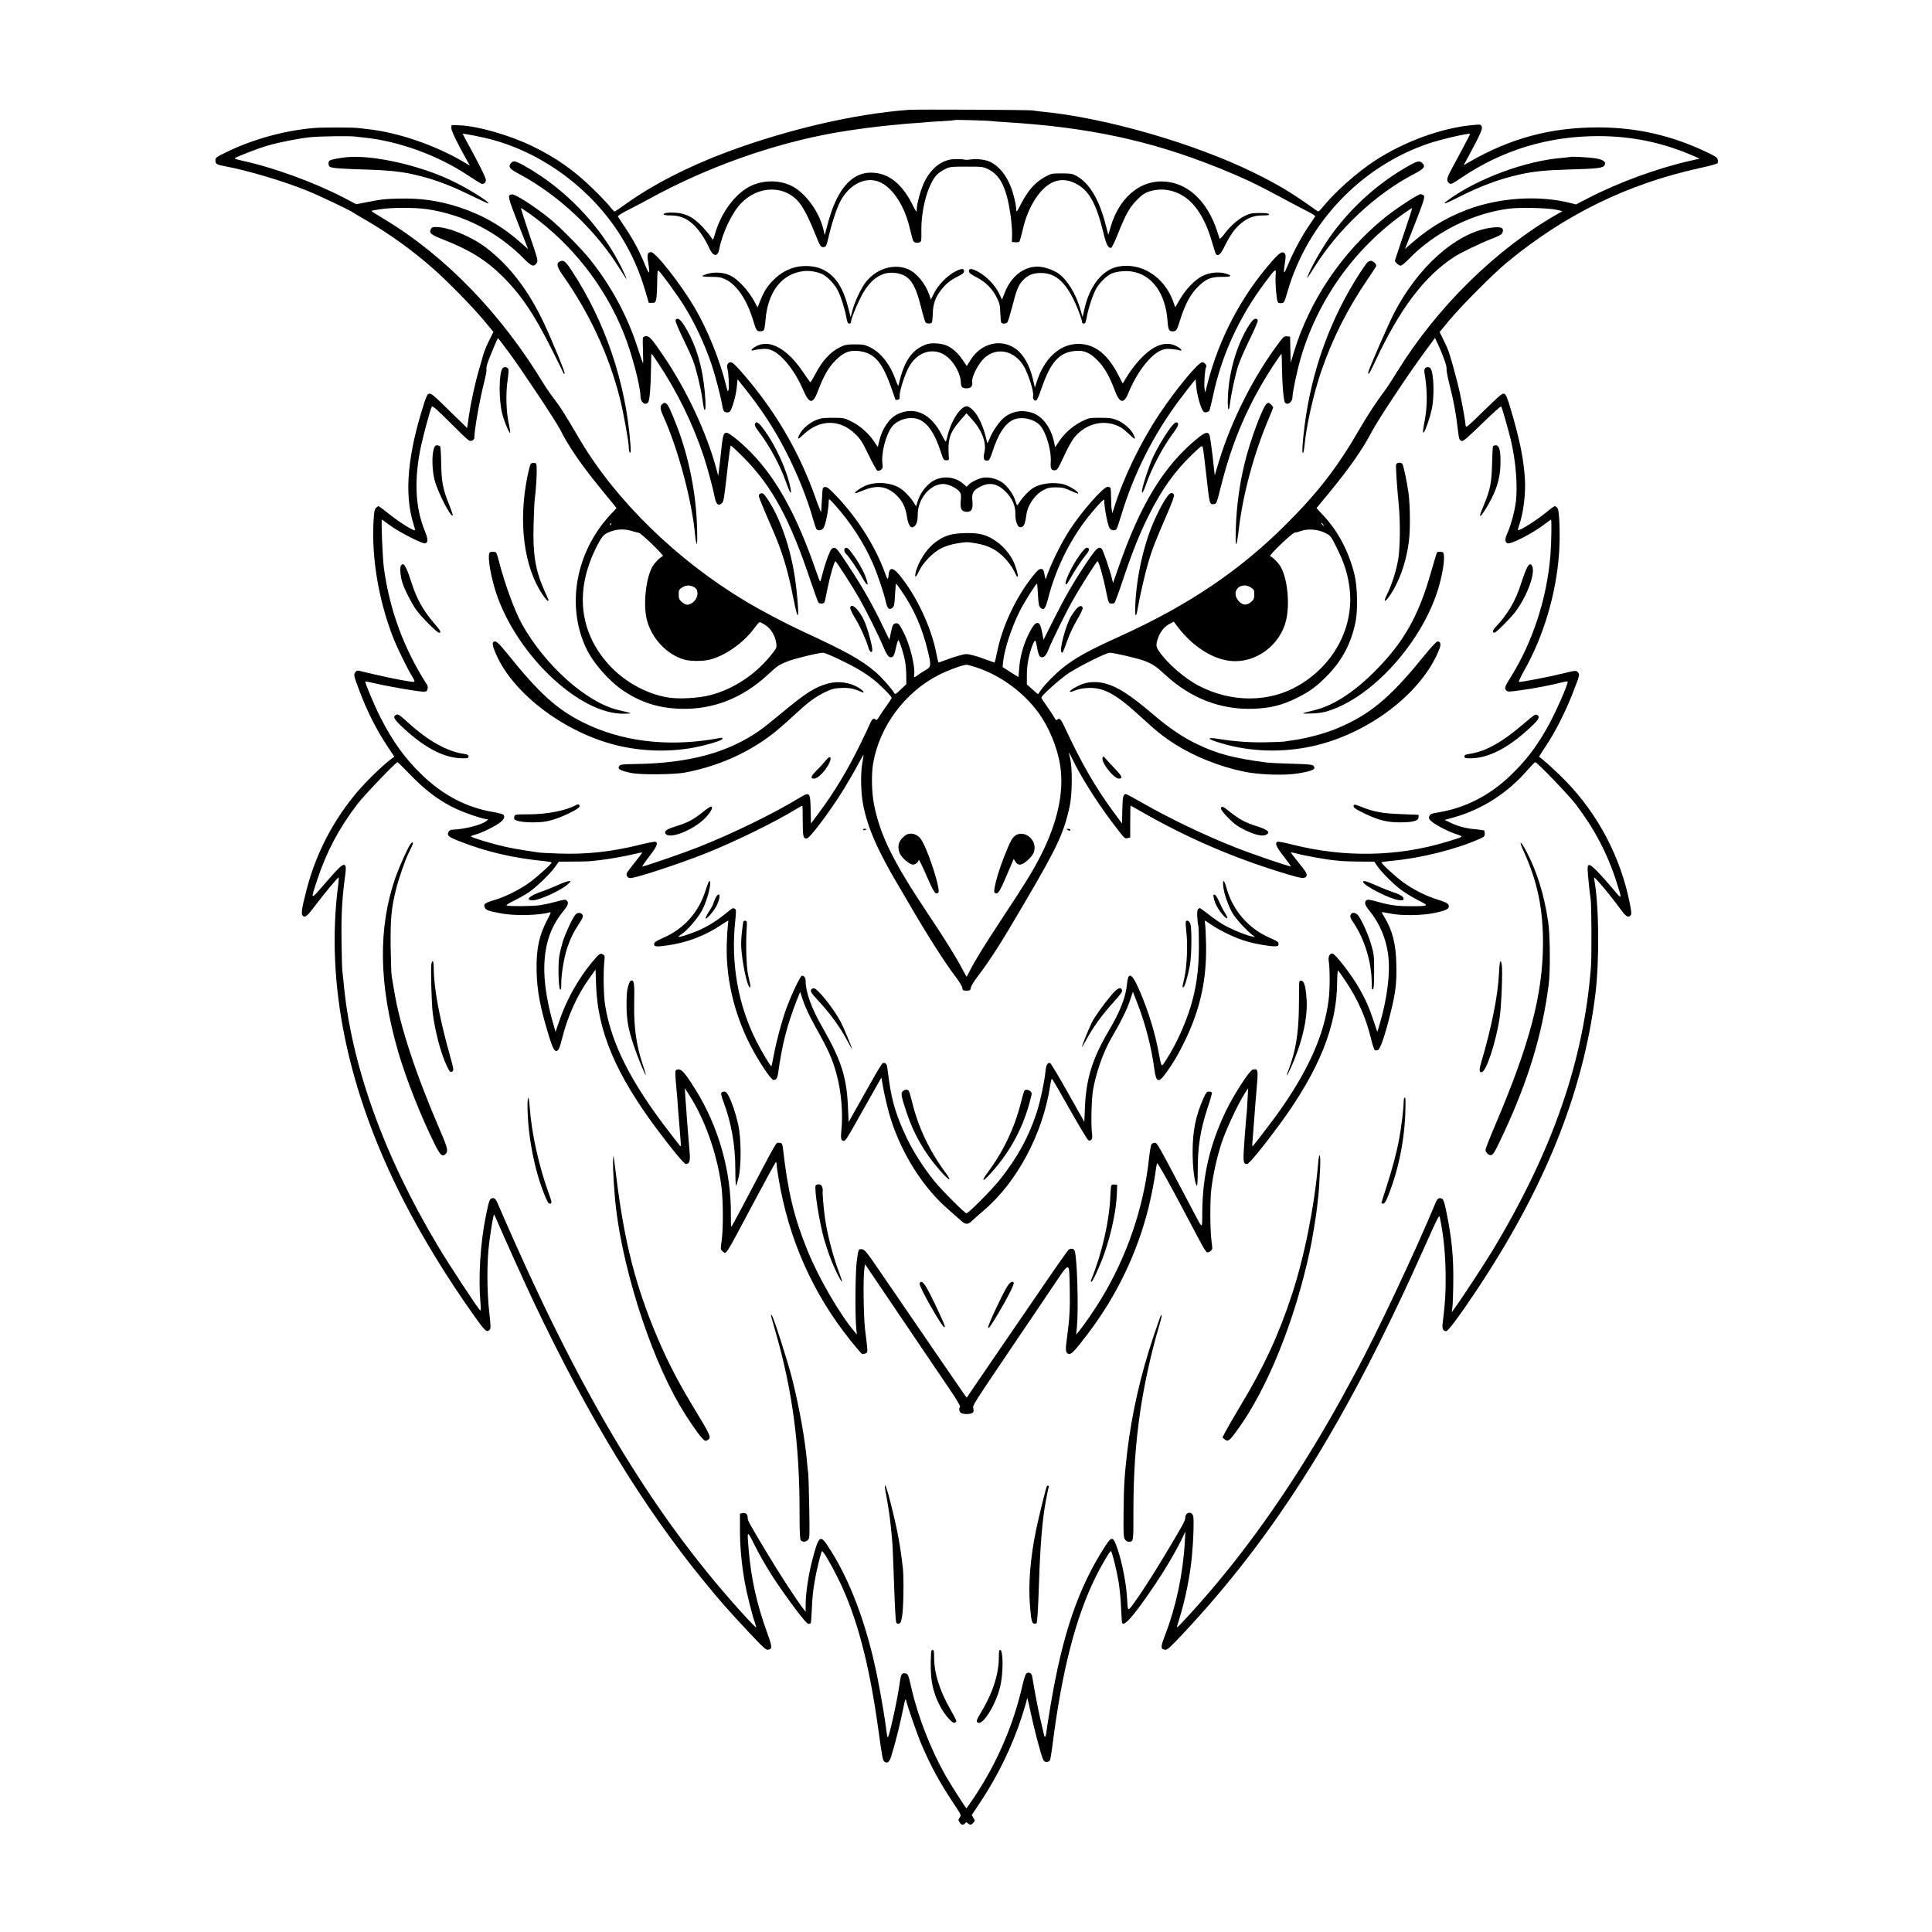<?xml version="1.0" standalone="no"?>
<!DOCTYPE svg PUBLIC "-//W3C//DTD SVG 20010904//EN"
 "http://www.w3.org/TR/2001/REC-SVG-20010904/DTD/svg10.dtd">
<svg version="1.0" xmlns="http://www.w3.org/2000/svg"
 width="2000pt" height="2000pt" viewBox="0 0 2000 2000"
 preserveAspectRatio="xMidYMid meet">

<g transform="translate(0,2000) scale(0.1,-0.1)"
fill="#000000" stroke="none">
<path d="M9410 18863 c-564 -42 -1246 -200 -1880 -435 -402 -149 -783 -345
-1058 -544 -57 -41 -106 -74 -110 -74 -4 0 -27 24 -50 54 -24 30 -100 110
-170 178 -197 193 -384 325 -629 444 -237 115 -571 211 -760 217 l-78 2 -3
-28 c-3 -25 57 -151 161 -336 l31 -55 -55 32 c-299 178 -688 312 -1009 346
-30 4 -73 9 -95 11 -61 7 -371 7 -455 0 -303 -26 -624 -114 -898 -246 -114
-55 -122 -61 -122 -88 0 -38 12 -46 90 -60 242 -45 599 -151 855 -253 130 -53
451 -205 480 -228 6 -4 66 -41 135 -80 245 -143 475 -308 692 -499 155 -136
404 -391 530 -541 l96 -116 -44 -88 c-24 -48 -51 -113 -60 -144 -8 -32 -29
-102 -45 -157 -42 -143 -86 -347 -106 -486 l-17 -120 -85 83 c-47 46 -132 127
-187 182 -124 120 -131 120 -168 8 -176 -539 -214 -949 -117 -1262 11 -35 19
-66 17 -68 -13 -12 -164 83 -280 176 -49 40 -93 72 -98 72 -4 0 -16 -8 -26
-18 -16 -16 -20 -42 -26 -153 -19 -383 59 -829 214 -1214 39 -97 145 -312 188
-380 23 -37 28 -51 17 -53 -21 -5 -222 33 -397 74 -84 20 -163 38 -175 41 -15
4 -26 -2 -37 -19 -15 -24 -14 -32 37 -169 89 -238 183 -424 310 -613 l59 -89
-28 -21 c-60 -43 -182 -156 -272 -251 -288 -304 -500 -688 -606 -1097 -49
-185 -60 -256 -45 -274 24 -29 46 -13 126 94 96 128 244 305 249 299 2 -2 0
-37 -5 -78 -134 -1020 98 -2140 680 -3274 194 -378 451 -798 721 -1177 120
-170 139 -187 168 -152 11 12 10 43 -4 167 -27 239 -27 540 -1 737 21 160 42
280 49 287 1 2 16 -27 31 -64 53 -126 302 -677 381 -843 567 -1194 1129 -2115
1758 -2885 168 -206 249 -298 464 -528 147 -157 180 -188 200 -185 49 6 48 26
-7 178 -106 290 -166 561 -191 860 -17 202 -18 202 54 60 111 -221 227 -403
425 -669 84 -112 127 -161 140 -161 11 0 22 3 24 8 3 4 8 70 11 147 8 150 9
162 32 300 16 97 62 285 73 297 9 10 93 -133 166 -280 194 -392 324 -883 419
-1577 39 -279 44 -309 61 -321 32 -24 54 -5 74 65 55 185 81 291 132 536 7 36
14 52 17 40 14 -64 118 -363 163 -468 98 -226 184 -385 326 -599 84 -126 85
-126 68 -152 -16 -24 -16 -28 -1 -51 19 -29 38 -32 56 -10 12 14 15 14 30 0
22 -20 33 -19 56 6 18 20 18 22 1 50 l-17 30 94 142 c182 276 325 573 425 880
28 87 51 166 51 174 0 40 13 -5 40 -138 32 -152 102 -421 125 -476 11 -25 20
-33 39 -33 14 0 29 8 35 18 5 9 16 76 25 147 98 777 241 1332 448 1750 65 131
151 276 159 268 13 -13 59 -200 79 -320 10 -62 22 -179 25 -260 4 -82 8 -154
11 -161 16 -51 129 80 343 398 105 156 211 336 273 464 l39 81 -6 -110 c-19
-327 -90 -665 -203 -959 -49 -127 -49 -148 0 -154 21 -3 50 23 174 155 975
1037 1709 2213 2525 4046 115 259 138 304 143 280 39 -189 57 -359 61 -583 3
-184 -6 -327 -31 -522 -7 -52 5 -78 37 -78 20 0 131 149 306 410 714 1070
1111 2057 1238 3075 43 351 39 914 -11 1190 -5 30 -5 30 37 -15 50 -53 174
-208 243 -303 50 -68 73 -80 96 -52 11 13 9 36 -9 127 -95 474 -325 913 -659
1259 -88 91 -245 235 -280 255 -1 0 30 50 70 110 93 138 200 349 271 529 83
211 83 213 60 237 -20 19 -21 19 -164 -16 -124 -31 -410 -86 -445 -86 -7 0 17
52 53 116 202 357 331 792 362 1210 13 178 5 441 -14 470 -8 13 -22 24 -29 24
-7 0 -45 -26 -82 -58 -105 -87 -287 -202 -300 -189 -2 2 3 23 11 47 45 126 70
327 61 480 -13 210 -54 410 -144 714 -38 129 -51 161 -69 169 -20 9 -40 -8
-210 -173 -179 -175 -188 -182 -191 -154 -8 87 -56 336 -86 449 -76 287 -88
324 -135 419 l-48 99 100 121 c120 145 453 480 592 595 599 497 1252 817 2001
981 97 21 180 44 184 50 4 6 5 23 2 37 -4 22 -23 35 -118 80 -366 173 -723
254 -1124 254 -487 0 -903 -112 -1327 -356 l-61 -35 55 102 c120 223 141 271
132 297 -9 23 -12 24 -85 17 -323 -27 -718 -170 -1028 -374 -184 -121 -407
-320 -539 -482 -27 -34 -40 -43 -50 -35 -264 189 -393 267 -652 395 -620 306
-1547 573 -2205 635 -36 4 -76 9 -90 12 -27 6 -1205 12 -1280 6z m860 -117
c14 -2 72 -7 130 -10 864 -52 1509 -190 2215 -474 243 -98 388 -166 640 -302
99 -54 222 -118 273 -144 65 -33 90 -50 85 -59 -4 -7 -31 -47 -59 -88 -76
-110 -161 -268 -216 -399 -50 -121 -56 -119 -36 12 9 63 9 80 -2 93 -24 29
-53 11 -133 -80 -316 -358 -549 -801 -669 -1272 l-22 -88 -7 45 c-7 44 5 201
16 220 11 17 -15 50 -39 50 -42 0 -271 -277 -444 -536 -196 -294 -373 -661
-468 -968 l-19 -59 -6 34 c-4 18 -7 75 -7 126 0 51 -3 97 -7 103 -3 5 -17 10
-30 10 -44 0 -268 -255 -395 -451 -91 -141 -205 -375 -242 -499 -3 -8 -8 3
-12 25 -12 68 -16 75 -41 75 -18 0 -39 -18 -78 -67 -180 -224 -320 -521 -376
-797 -11 -54 -22 -100 -24 -102 -3 -3 -38 8 -78 24 -41 16 -106 38 -145 48
-69 17 -73 17 -140 -1 -38 -10 -102 -31 -143 -47 -40 -16 -75 -27 -77 -25 -2
2 -11 41 -20 88 -51 272 -209 608 -386 820 -65 78 -102 78 -109 -1 -5 -59 -11
-56 -40 25 -99 270 -281 559 -495 784 -81 85 -101 102 -123 99 -26 -3 -26 -3
-32 -123 -4 -66 -7 -127 -8 -135 -1 -8 -26 53 -55 135 -172 491 -425 921 -773
1318 -64 72 -91 97 -109 97 -31 0 -45 -33 -32 -75 11 -40 17 -184 9 -215 -6
-20 -10 -11 -25 50 -63 261 -192 580 -330 814 -145 243 -399 566 -446 566 -36
0 -44 -25 -31 -100 22 -137 15 -144 -33 -29 -55 136 -119 255 -204 383 -37 55
-71 107 -75 113 -5 9 31 32 120 77 70 36 162 84 203 107 593 326 1274 569
1919 684 188 33 437 66 606 81 44 3 87 8 95 9 8 2 65 6 125 10 61 4 117 9 126
10 8 2 76 6 150 10 74 4 136 9 139 12 5 5 353 -5 390 -11z m-5157 -197 c533
-150 1020 -519 1318 -999 111 -180 191 -361 253 -575 l32 -110 34 0 c32 0 35
3 43 40 5 22 10 99 10 172 2 109 4 129 16 120 26 -22 197 -257 260 -358 113
-182 213 -394 288 -614 35 -104 96 -336 108 -415 4 -25 11 -53 17 -62 10 -21
51 -24 66 -5 22 27 62 169 69 248 l8 83 75 -94 c173 -217 302 -414 421 -645
124 -239 226 -495 289 -720 12 -44 27 -86 32 -92 17 -21 56 -15 73 11 22 33
53 193 54 279 1 28 2 27 54 -29 165 -181 307 -398 403 -617 47 -107 114 -307
135 -400 14 -67 36 -86 67 -59 18 14 22 34 27 132 4 63 8 116 10 118 1 2 23
-26 48 -62 136 -194 223 -391 282 -636 36 -152 35 -162 -22 -196 -27 -15 -62
-38 -79 -51 -39 -29 -45 -29 -41 0 14 78 -41 305 -104 431 -50 99 -60 110 -92
102 -22 -5 -27 -16 -43 -87 l-17 -82 -82 169 c-103 213 -206 392 -352 612
-105 159 -117 173 -141 170 -24 -3 -31 -13 -59 -84 -18 -44 -43 -122 -55 -172
-13 -51 -25 -92 -28 -92 -3 0 -22 51 -44 113 -196 570 -406 951 -672 1223
-110 111 -224 204 -252 204 -36 0 -40 -17 -68 -295 -4 -33 -10 -80 -13 -105
l-6 -45 -19 70 c-101 378 -311 824 -554 1180 -114 167 -139 195 -172 195 -16
0 -30 -7 -34 -16 -3 -8 -3 -72 0 -142 3 -70 3 -125 0 -122 -3 4 -26 71 -52
150 -107 335 -271 640 -491 918 -89 112 -314 341 -423 429 -162 131 -358 256
-391 251 -48 -7 -44 -24 64 -300 l104 -267 -71 63 c-192 171 -398 290 -637
369 -210 69 -406 98 -634 91 -151 -4 -154 -4 -323 -36 l-114 -22 -126 66
c-307 160 -736 316 -1049 383 -46 10 -83 21 -83 25 0 11 239 104 345 134 118
34 315 73 440 86 97 10 415 14 465 6 14 -2 53 -7 87 -10 355 -35 764 -183
1074 -389 68 -45 131 -85 139 -88 24 -10 50 9 50 37 0 24 -75 175 -192 387
-26 48 -48 89 -48 91 0 8 222 -36 323 -65z m10032 -79 c-42 -78 -96 -179 -120
-224 -50 -92 -54 -115 -25 -141 18 -17 23 -15 140 63 420 281 889 422 1401
423 357 0 676 -67 1004 -211 l50 -22 -105 -24 c-334 -76 -738 -224 -1045 -383
l-130 -67 -48 12 c-304 79 -674 64 -997 -38 -236 -76 -452 -197 -640 -361
l-86 -74 58 146 c129 324 151 390 138 406 -7 8 -23 15 -35 15 -26 0 -255 -150
-370 -243 -438 -354 -775 -851 -939 -1387 l-35 -115 -3 135 -3 135 -31 3 c-29
3 -37 -3 -76 -55 -267 -352 -499 -810 -630 -1241 l-43 -143 -22 198 c-13 109
-27 208 -33 221 -15 35 -47 27 -119 -32 -350 -283 -593 -680 -821 -1336 l-58
-165 -11 45 c-24 98 -94 300 -107 311 -32 26 -58 1 -161 -153 -138 -208 -217
-346 -338 -587 l-103 -205 -13 73 c-24 137 -65 137 -134 0 -65 -128 -100 -259
-107 -402 -2 -31 -5 -56 -8 -55 -3 2 -41 26 -84 53 l-77 50 5 52 c15 138 87
357 173 528 43 87 171 290 178 283 2 -2 7 -55 10 -118 6 -98 10 -118 27 -132
34 -30 51 -9 77 94 86 332 243 643 455 895 79 95 126 142 126 127 3 -87 36
-259 56 -291 16 -25 55 -31 72 -10 5 6 26 68 47 136 129 433 339 849 609 1207
58 77 118 154 134 173 l29 34 7 -77 c7 -77 36 -187 63 -239 11 -22 20 -28 40
-25 14 2 29 10 33 18 4 8 22 83 40 165 88 412 271 808 534 1159 116 155 118
156 111 69 -5 -67 8 -233 21 -268 5 -11 16 -15 38 -13 30 3 31 5 64 118 207
715 760 1296 1459 1534 128 43 414 110 431 100 2 -1 -31 -66 -73 -144z
m-10726 -635 c379 -56 731 -235 1006 -514 76 -78 102 -87 130 -45 16 26 15 32
-75 296 -50 149 -89 272 -88 274 2 2 42 -24 89 -57 437 -312 780 -747 978
-1244 81 -201 171 -544 171 -648 0 -60 49 -99 79 -63 16 18 28 161 30 351 1
82 3 151 5 153 2 1 29 -35 59 -81 207 -310 368 -639 482 -982 38 -115 96 -329
115 -428 14 -68 36 -87 70 -59 21 17 25 41 55 305 17 158 35 290 39 294 3 4
66 -54 139 -128 294 -299 477 -639 692 -1284 37 -110 72 -206 78 -213 5 -7 22
-12 36 -10 21 2 27 10 33 38 4 19 17 80 28 135 23 114 67 265 78 265 9 0 173
-255 247 -384 73 -129 201 -385 251 -505 40 -95 61 -118 95 -100 10 5 23 39
34 94 10 47 22 82 26 78 15 -17 57 -151 69 -222 7 -40 12 -110 12 -154 l0 -80
-58 -55 c-48 -46 -58 -52 -66 -38 -26 46 -134 168 -194 219 -152 129 -294 208
-759 423 -186 87 -420 210 -590 312 -704 421 -1337 1038 -1707 1662 -178 301
-203 340 -268 426 -38 49 -88 121 -111 159 -439 727 -1019 1326 -1649 1705
-77 46 -138 85 -136 87 2 2 43 10 92 17 122 19 353 19 483 1z m10112 -260
c-50 -147 -91 -270 -91 -274 0 -15 42 -51 60 -51 10 0 47 30 82 66 266 279
669 480 1048 525 124 14 407 6 490 -14 l55 -13 -50 -28 c-638 -364 -1252 -968
-1662 -1634 -48 -79 -107 -169 -131 -200 -80 -106 -179 -257 -257 -392 -229
-397 -431 -658 -764 -990 -481 -480 -1012 -837 -1722 -1159 -321 -145 -460
-222 -589 -326 -80 -65 -180 -166 -223 -227 l-32 -45 -58 51 -57 51 0 93 c0
107 21 218 57 310 30 73 32 71 53 -41 8 -43 18 -71 29 -76 31 -16 57 5 81 66
40 101 184 393 255 518 82 146 247 405 257 405 12 0 58 -159 86 -301 26 -127
29 -134 52 -137 14 -1 30 1 36 5 6 5 45 109 86 233 99 295 173 480 268 671
134 269 268 458 451 634 98 93 103 97 110 74 4 -13 20 -132 34 -264 37 -335
35 -329 84 -323 24 3 27 11 72 190 117 467 284 852 541 1246 45 67 82 121 84
119 2 -1 4 -68 5 -147 2 -172 17 -340 31 -357 28 -34 78 5 78 60 0 44 47 268
81 386 174 606 551 1139 1064 1506 49 35 91 62 93 60 2 -2 -37 -123 -87 -270z
m-9260 -1227 c149 -204 482 -706 526 -792 89 -177 216 -362 417 -609 67 -82
132 -161 145 -177 l23 -30 -65 -70 c-355 -383 -456 -932 -253 -1372 73 -158
239 -349 393 -451 180 -119 358 -176 578 -184 339 -13 649 107 915 354 100 92
113 101 204 137 69 28 321 89 366 89 30 0 285 -121 385 -183 39 -23 97 -63
130 -89 71 -54 195 -178 195 -195 0 -6 -22 -41 -48 -76 -27 -36 -61 -87 -77
-113 -20 -34 -31 -45 -38 -38 -20 20 -38 11 -54 -26 -8 -21 -57 -123 -108
-228 -135 -275 -270 -499 -439 -725 l-71 -95 -3 139 c-4 185 -9 192 -114 128
-268 -164 -710 -379 -1065 -518 -151 -59 -542 -194 -564 -194 -5 0 27 46 71
103 78 100 96 141 66 153 -8 3 -79 -10 -158 -30 -294 -73 -557 -102 -838 -92
-96 3 -188 8 -205 10 -16 3 -79 12 -140 21 -60 9 -161 27 -222 41 -118 26
-332 90 -346 104 -5 4 13 13 40 19 65 16 219 92 266 131 38 32 47 60 25 78 -7
6 -56 18 -108 27 -270 46 -513 173 -728 380 -178 170 -305 346 -433 597 -64
126 -165 366 -157 373 2 2 50 -8 108 -21 143 -33 443 -84 490 -84 34 0 40 3
46 27 4 16 2 34 -7 47 -239 373 -385 769 -445 1206 -14 107 -30 500 -20 500 3
0 38 -25 78 -55 90 -69 346 -199 370 -190 32 12 30 43 -7 136 -96 238 -109
517 -41 851 26 125 101 404 116 428 7 12 51 -26 199 -174 183 -182 191 -189
215 -178 15 6 26 18 26 26 0 85 55 395 102 579 16 65 27 124 24 132 -3 8 1 34
8 57 14 48 106 268 111 268 2 0 54 -69 116 -152z m9679 -67 c17 -46 28 -91 25
-101 -3 -10 8 -71 24 -136 51 -201 72 -314 96 -519 9 -71 14 -83 36 -90 16 -5
58 31 211 180 105 102 194 182 198 178 8 -10 70 -225 99 -343 53 -221 74 -487
52 -653 -14 -101 -51 -237 -88 -319 -26 -58 -25 -91 3 -102 34 -13 255 100
380 195 36 27 67 49 70 49 8 0 4 -236 -6 -366 -36 -450 -185 -904 -414 -1268
-59 -93 -66 -115 -40 -137 13 -11 37 -10 142 5 130 17 333 56 431 82 30 7 56
12 59 9 13 -12 -136 -349 -216 -487 -118 -205 -219 -334 -375 -485 -216 -208
-472 -339 -750 -383 -67 -11 -80 -17 -90 -37 -8 -19 -7 -27 11 -46 35 -37 166
-107 255 -138 96 -32 101 -26 -88 -84 -509 -154 -1055 -164 -1593 -29 -78 20
-149 34 -157 30 -31 -11 -14 -53 64 -151 43 -55 76 -101 72 -103 -13 -5 -401
128 -571 195 -324 128 -684 301 -974 467 -82 47 -154 86 -161 86 -28 0 -34
-30 -37 -165 l-3 -140 -86 117 c-187 252 -341 520 -510 886 -37 79 -53 94 -76
71 -8 -8 -16 -2 -28 22 -10 19 -44 71 -76 116 -33 45 -59 86 -59 91 0 21 195
195 282 253 113 74 390 212 426 212 41 0 289 -58 356 -83 88 -34 122 -56 216
-143 267 -247 578 -367 920 -354 173 7 294 37 445 112 136 67 216 127 331 248
143 151 232 322 276 537 26 124 20 371 -11 495 -59 237 -169 445 -322 609
l-71 76 24 28 c12 16 65 80 117 143 201 244 341 445 431 619 58 113 369 583
536 810 l119 162 32 -69 c18 -37 46 -106 63 -152z m-8629 -1714 c-10 -9 -11
-8 -5 6 3 10 9 15 12 12 3 -3 0 -11 -7 -18z m7379 -2 c14 -19 14 -19 -2 -6
-10 7 -18 18 -18 24 0 6 1 8 3 6 1 -2 9 -13 17 -24z m-7159 -62 c30 -9 61 -17
70 -18 23 0 267 -236 251 -242 -27 -10 -83 -66 -107 -107 -69 -119 -99 -394
-59 -551 47 -190 205 -359 383 -412 66 -19 188 -20 262 -3 162 38 357 175 469
329 25 34 49 61 55 61 6 0 33 -15 60 -32 57 -37 101 -112 111 -188 6 -45 4
-48 -53 -120 -162 -203 -391 -354 -630 -416 -119 -31 -319 -43 -433 -25 -243
38 -489 182 -653 381 -280 341 -309 759 -84 1194 55 105 70 120 151 148 65 22
138 23 207 1z m7176 -19 c57 -29 59 -30 118 -149 73 -144 111 -256 131 -390
64 -408 -139 -813 -518 -1038 -305 -181 -699 -183 -1038 -6 -147 76 -325 231
-411 356 -33 48 -35 69 -11 138 23 66 66 119 120 147 l43 23 22 -30 c162 -222
377 -362 578 -378 255 -20 504 168 563 424 38 164 16 410 -50 540 -21 43 -86
111 -115 121 -19 7 227 242 255 245 12 0 41 8 66 17 70 25 175 16 247 -20z
m-6538 -559 c31 -16 41 -33 41 -71 0 -57 -55 -114 -109 -114 -12 0 -35 13 -53
29 -27 24 -32 35 -32 76 -1 45 2 51 33 72 39 26 80 29 120 8z m5772 -8 c31
-21 34 -27 33 -72 0 -41 -5 -52 -32 -76 -49 -44 -103 -34 -143 27 -63 96 44
187 142 121z m-2843 -826 c246 -81 484 -254 640 -466 109 -149 196 -357 226
-543 44 -275 -24 -593 -203 -944 -81 -158 -151 -272 -376 -613 -198 -300 -300
-465 -354 -572 -17 -35 -33 -63 -35 -63 -2 0 -22 37 -46 82 -62 119 -178 306
-359 576 -353 529 -489 804 -552 1118 -26 128 -30 319 -10 434 67 382 328 733
677 912 96 49 238 102 291 107 6 0 52 -12 101 -28z m988 -938 c87 -183 249
-441 404 -648 145 -192 142 -189 173 -181 l27 6 0 165 c0 91 2 165 4 165 2 0
43 -23 92 -51 488 -282 979 -493 1517 -655 162 -48 188 -52 207 -29 18 22 6
43 -84 154 -42 51 -75 95 -73 97 1 2 27 -3 57 -11 85 -23 307 -63 392 -71 43
-4 88 -8 100 -9 13 -1 89 -3 169 -4 l146 -1 27 -40 c44 -66 166 -189 249 -251
43 -32 123 -81 177 -108 119 -59 116 -62 -73 -62 -147 0 -215 9 -354 48 -76
21 -96 23 -108 13 -25 -21 -17 -48 33 -110 106 -132 172 -288 193 -460 23
-187 -11 -450 -92 -724 l-21 -68 -38 113 c-46 138 -85 226 -152 343 -79 137
-248 356 -276 356 -28 0 -44 -33 -37 -78 13 -90 13 -289 -1 -402 -46 -366
-214 -741 -533 -1185 -58 -81 -230 -305 -252 -330 -6 -5 -7 11 -4 40 2 28 12
145 20 260 9 116 17 228 20 250 2 22 7 84 11 137 7 106 2 117 -49 105 -33 -9
-195 -259 -277 -429 -164 -341 -241 -668 -244 -1038 -1 -191 7 -190 -88 -10
-383 727 -379 720 -403 720 -12 0 -28 -6 -34 -14 -7 -8 -19 -76 -27 -152 -55
-506 -229 -1014 -496 -1452 -69 -114 -181 -276 -232 -337 l-26 -30 8 75 c18
192 3 725 -24 794 -8 22 -42 26 -63 8 -10 -10 -131 -181 -268 -382 -137 -201
-333 -486 -435 -635 -102 -148 -222 -325 -268 -392 l-83 -122 -37 52 c-36 51
-535 779 -855 1247 -147 215 -164 235 -192 238 -37 4 -37 4 -55 -133 -13 -110
-17 -517 -6 -660 l8 -90 -25 30 c-160 191 -373 561 -488 845 -139 345 -200
599 -252 1053 -6 50 -11 57 -44 57 -30 0 -1 51 -387 -682 -55 -103 -101 -188
-104 -188 -3 0 -4 55 -4 122 5 448 -127 916 -366 1298 -115 186 -151 223 -196
206 -14 -5 -15 -19 -10 -99 4 -50 9 -108 11 -127 2 -19 7 -73 10 -120 3 -47 7
-105 10 -130 2 -25 7 -81 10 -125 3 -44 8 -107 11 -140 4 -50 2 -57 -8 -45 -7
9 -56 72 -109 140 -399 517 -600 915 -665 1315 -16 102 -20 334 -8 452 6 56 4
62 -15 73 -28 15 -39 7 -110 -78 -142 -170 -267 -392 -339 -605 l-41 -119 -15
52 c-61 206 -96 399 -101 560 -7 265 55 467 199 641 48 58 56 88 31 109 -12
10 -33 7 -107 -14 -51 -14 -124 -30 -163 -36 -73 -12 -322 -14 -349 -4 -10 4
16 21 74 50 50 24 118 63 153 86 79 54 220 190 272 262 l40 56 150 1 c83 0
159 2 170 4 11 1 51 6 88 9 92 9 284 43 377 66 41 10 76 17 78 15 2 -2 -32
-48 -76 -102 -44 -54 -82 -105 -84 -113 -8 -24 11 -50 36 -50 61 0 516 150
796 262 298 120 702 318 918 450 34 21 65 38 67 38 3 0 5 -71 5 -158 0 -162 4
-182 41 -182 31 0 248 289 387 516 44 72 108 182 141 245 33 63 61 110 61 104
0 -5 -7 -48 -15 -95 -18 -106 -13 -303 10 -420 47 -240 151 -478 370 -845 22
-38 60 -101 82 -140 213 -367 388 -642 505 -796 38 -50 68 -99 70 -115 3 -27
6 -29 43 -29 37 0 40 2 45 30 3 17 32 66 66 110 134 176 246 352 482 755 348
593 413 732 474 1007 28 123 31 399 6 501 -8 34 -14 62 -12 62 1 0 15 -26 30
-57z m-6854 -168 c161 -168 314 -282 484 -360 83 -38 230 -90 289 -101 l39 -7
-22 -18 c-49 -39 -223 -83 -348 -88 -22 -1 -34 -8 -42 -25 -16 -36 0 -50 113
-94 278 -110 562 -176 888 -207 37 -4 67 -10 67 -15 0 -13 -139 -139 -222
-201 -98 -73 -252 -151 -366 -185 -104 -31 -120 -43 -104 -78 12 -28 40 -38
177 -63 140 -25 394 -19 497 13 14 4 9 -12 -22 -69 -89 -166 -121 -315 -115
-542 5 -209 37 -376 132 -685 30 -100 51 -140 72 -140 22 1 35 31 60 131 57
227 154 443 279 618 l67 94 6 -169 c18 -471 202 -908 622 -1473 161 -216 289
-371 307 -371 37 0 47 32 39 122 -12 137 -38 466 -44 568 l-6 95 39 -60 c165
-253 290 -602 338 -940 20 -146 23 -439 5 -575 -13 -92 -13 -94 8 -112 43 -34
14 -78 327 510 120 226 222 412 226 412 5 0 8 -12 8 -27 0 -16 9 -80 20 -143
104 -627 353 -1189 746 -1679 59 -73 112 -135 119 -138 8 -2 23 1 36 7 24 13
25 -4 -6 250 -16 131 -21 548 -7 629 l7 44 138 -204 c155 -228 311 -460 495
-732 68 -100 177 -261 242 -357 74 -109 115 -179 109 -184 -14 -15 -11 -43 6
-60 17 -17 90 -19 119 -4 15 8 17 17 12 46 -6 40 -37 -9 499 785 72 105 209
308 305 451 205 303 187 303 194 1 4 -198 -2 -311 -29 -507 -18 -128 -15 -153
18 -164 26 -8 61 29 196 206 298 392 511 832 630 1306 30 122 64 296 76 394 4
30 10 61 14 68 4 7 90 -143 211 -370 112 -211 223 -420 247 -465 24 -44 50
-84 58 -87 8 -3 24 3 36 13 22 17 22 20 10 107 -15 114 -16 422 -1 539 19 154
59 332 106 474 45 137 173 410 239 511 l36 55 -7 -125 c-3 -69 -7 -132 -9
-140 -2 -8 -11 -122 -21 -252 -18 -251 -17 -268 26 -268 20 0 172 186 343 419
401 549 587 1009 589 1463 1 70 5 125 9 122 5 -3 40 -53 79 -111 126 -189 208
-373 260 -585 16 -67 35 -125 42 -129 6 -4 21 -4 32 1 25 9 74 154 131 384 52
211 64 307 60 496 -4 218 -39 357 -126 500 -15 24 -27 46 -25 47 1 2 38 -4 82
-13 121 -25 333 -22 464 5 119 25 153 42 148 74 -4 25 -25 36 -138 72 -110 35
-243 104 -340 176 -83 61 -227 195 -219 203 3 3 55 10 116 16 294 27 656 118
897 225 50 22 56 28 56 54 0 17 -3 32 -7 34 -5 3 -42 8 -83 12 -100 8 -181 29
-260 66 l-65 31 100 28 c291 83 554 252 759 490 39 44 74 80 79 80 19 0 347
-341 420 -437 193 -254 328 -511 420 -800 61 -189 60 -190 -26 -87 -135 161
-230 259 -252 259 -17 0 -20 -6 -20 -45 1 -44 21 -247 31 -305 10 -56 12 -600
3 -710 -76 -971 -395 -1890 -1009 -2915 -87 -144 -329 -514 -401 -612 l-31
-43 7 49 c4 27 8 133 9 235 5 289 -15 488 -76 779 -16 77 -26 106 -41 113 -27
15 -46 4 -64 -38 -205 -494 -605 -1344 -823 -1748 -133 -248 -185 -341 -285
-515 -384 -666 -795 -1256 -1227 -1761 -141 -166 -339 -382 -344 -376 -2 1 8
39 22 82 63 199 114 451 133 660 16 165 22 376 13 410 -15 55 -82 42 -82 -17
0 -30 -27 -79 -218 -397 -119 -198 -245 -393 -320 -495 -59 -80 -57 -82 -66
79 -8 133 -49 345 -94 480 -49 146 -61 149 -135 33 -275 -428 -436 -898 -561
-1638 -19 -113 -38 -233 -42 -267 -7 -64 -18 -81 -27 -41 -3 13 -19 83 -36
157 -26 111 -57 274 -86 447 -6 35 -34 49 -60 30 -9 -6 -25 -56 -39 -116 -94
-415 -263 -808 -503 -1168 -42 -61 -77 -112 -78 -112 -6 0 -171 258 -219 343
-151 267 -285 610 -351 902 -33 144 -35 149 -68 153 -34 4 -42 -13 -56 -118
-24 -171 -109 -552 -121 -545 -4 3 -10 33 -14 67 -11 101 -54 358 -92 548
-111 559 -293 1040 -526 1383 -69 101 -87 80 -153 -178 -37 -143 -65 -337 -65
-448 l0 -72 -20 25 c-60 75 -255 374 -372 570 -198 330 -208 348 -208 379 0
36 -22 55 -55 47 l-25 -6 0 -168 c0 -178 17 -355 50 -542 21 -118 77 -341 105
-419 8 -24 14 -46 12 -48 -2 -2 -47 43 -99 99 -901 981 -1628 2158 -2395 3878
-80 179 -156 353 -170 387 -28 71 -44 87 -72 78 -23 -7 -30 -28 -60 -175 -59
-286 -81 -647 -57 -913 5 -54 4 -77 -3 -72 -19 11 -324 475 -437 665 -567 947
-906 1898 -979 2750 -4 41 -9 86 -11 100 -3 14 -6 140 -8 280 -5 284 5 475 35
690 13 94 11 120 -7 127 -20 7 -65 -36 -216 -211 -137 -158 -135 -159 -63 59
96 289 223 530 414 780 66 88 399 435 416 435 4 0 61 -56 127 -125z"/>
<path d="M9841 18349 c-109 -20 -200 -96 -265 -218 -39 -74 -86 -237 -86 -300
-1 -34 -3 -31 -44 50 -98 196 -220 304 -369 327 -174 27 -310 -59 -413 -263
-44 -88 -75 -178 -115 -335 l-12 -45 -13 59 c-40 169 -162 347 -295 432 -144
91 -354 88 -502 -6 -142 -90 -267 -270 -323 -464 -10 -36 -21 -66 -24 -66 -3
0 -14 14 -24 31 -11 18 -50 64 -87 104 -90 95 -169 136 -273 143 -79 5 -126
-2 -126 -18 0 -6 31 -10 70 -10 94 0 165 -28 235 -92 58 -52 127 -155 169
-250 38 -85 86 -90 101 -10 31 166 129 374 223 474 183 194 467 194 613 1 44
-58 101 -171 158 -315 52 -131 60 -143 92 -135 21 5 26 17 43 89 31 141 86
310 124 382 99 190 283 271 430 191 126 -68 239 -250 288 -460 15 -60 30 -120
34 -131 10 -25 37 -34 68 -23 20 8 21 14 20 116 -3 220 62 467 152 575 17 20
56 49 88 65 56 27 61 28 227 28 166 0 171 -1 227 -28 124 -61 189 -195 228
-467 11 -74 18 -169 17 -210 l-2 -75 34 -3 c18 -2 38 1 43 6 5 5 19 56 33 114
29 129 72 236 134 331 119 181 259 235 413 159 140 -69 217 -206 293 -522 27
-114 50 -155 79 -144 7 3 37 64 66 137 81 205 125 283 200 358 47 48 79 70
115 83 72 24 141 30 210 17 213 -39 363 -220 456 -551 16 -57 33 -108 38 -113
22 -22 48 1 86 79 59 119 101 179 163 234 71 63 140 90 233 90 52 0 70 3 66
13 -3 8 -31 12 -98 12 -82 -1 -101 -4 -151 -29 -69 -33 -156 -109 -215 -190
-26 -35 -45 -53 -48 -45 -2 8 -13 42 -25 76 -106 323 -318 513 -575 515 -239
2 -444 -181 -528 -472 l-24 -81 -28 108 c-68 263 -171 433 -307 505 -37 20
-58 23 -148 23 -100 0 -108 -2 -167 -33 -107 -59 -178 -137 -255 -286 -41 -79
-47 -87 -48 -59 0 51 -28 170 -57 241 -48 121 -121 210 -209 255 -45 23 -141
36 -199 27 -27 -4 -54 -6 -60 -4 -28 8 -115 10 -154 3z"/>
<path d="M8244 17236 c-84 -19 -158 -59 -222 -120 -71 -67 -110 -124 -148
-220 l-32 -79 -23 44 c-63 125 -181 253 -266 290 -67 30 -156 35 -226 15 -31
-9 -57 -20 -57 -24 0 -4 42 -8 93 -8 79 0 100 -4 149 -27 117 -57 220 -210
284 -422 32 -106 38 -115 74 -115 15 0 32 6 37 13 6 6 13 51 17 99 23 299 170
487 399 512 64 7 153 -10 203 -39 52 -31 116 -101 147 -162 31 -60 73 -191 88
-277 10 -53 16 -66 31 -66 11 0 18 7 18 20 0 37 92 251 140 323 96 147 209
205 345 177 123 -26 179 -107 239 -347 20 -81 41 -152 47 -160 14 -16 55 -17
66 0 4 6 8 47 9 90 3 97 24 161 78 235 51 69 102 111 185 152 44 22 61 36 61
51 0 33 -26 32 -92 -2 -84 -44 -177 -139 -218 -223 l-33 -67 -18 52 c-41 115
-130 223 -216 261 -147 65 -335 7 -443 -136 -49 -65 -112 -199 -136 -290 l-18
-69 -27 104 c-56 215 -137 333 -272 394 -68 32 -178 40 -263 21z"/>
<path d="M11574 17240 c-160 -32 -291 -194 -346 -430 l-21 -92 -24 83 c-45
155 -132 298 -221 364 -56 41 -155 75 -221 75 -146 0 -275 -102 -340 -270
l-28 -71 -33 68 c-42 85 -132 176 -218 222 -66 34 -92 35 -92 2 0 -15 21 -31
80 -62 95 -49 164 -119 211 -214 27 -56 32 -77 34 -154 2 -49 6 -94 10 -100 9
-16 50 -14 64 3 6 8 27 76 47 152 44 177 67 235 113 282 54 56 103 76 186 76
164 1 279 -113 386 -383 21 -53 39 -106 39 -118 0 -16 6 -23 19 -23 15 0 21
12 31 68 18 95 65 237 100 298 32 55 99 123 148 148 46 24 143 36 213 26 212
-30 354 -224 375 -510 7 -95 15 -110 54 -110 37 0 42 8 79 125 48 152 105 259
176 330 86 88 137 109 253 109 102 -1 116 11 41 34 -74 22 -174 11 -247 -28
-79 -42 -167 -135 -229 -241 l-47 -80 -21 60 c-93 257 -333 408 -571 361z"/>
<path d="M9595 16437 c-151 -51 -236 -171 -290 -412 -7 -28 -9 -25 -34 45 -57
159 -152 280 -266 336 -54 26 -70 29 -155 29 -88 0 -101 -3 -162 -33 -91 -45
-178 -140 -243 -266 -28 -53 -53 -95 -56 -93 -4 1 -35 45 -70 97 -165 248
-348 351 -489 277 -49 -26 -69 -55 -29 -43 13 5 52 10 85 13 48 4 71 1 108
-15 104 -47 236 -213 317 -401 67 -157 103 -161 158 -14 58 153 109 242 181
313 79 80 140 105 229 97 164 -14 249 -106 342 -365 27 -75 49 -138 49 -140 0
-2 10 -2 23 0 18 2 22 9 20 38 -2 45 40 185 83 276 95 202 305 249 443 99 59
-64 104 -158 107 -224 2 -59 12 -71 61 -71 44 0 65 24 57 65 -8 43 47 160 105
227 130 147 339 109 438 -79 45 -85 96 -251 88 -289 -4 -22 -1 -35 11 -45 23
-19 34 0 79 129 91 265 182 365 345 379 91 9 152 -17 230 -96 72 -72 124 -162
181 -315 49 -131 93 -140 138 -29 86 212 224 395 338 445 36 16 59 19 107 15
33 -3 72 -8 85 -13 40 -12 20 16 -29 42 -66 35 -139 33 -218 -7 -97 -48 -216
-174 -305 -322 l-35 -57 -42 82 c-113 222 -248 328 -417 328 -192 0 -356 -151
-433 -399 l-17 -53 -21 90 c-33 140 -97 253 -176 310 -156 112 -362 60 -472
-119 l-36 -58 -40 59 c-46 70 -106 125 -165 152 -55 24 -156 32 -208 15z"/>
<path d="M9946 15760 c-49 -45 -107 -156 -132 -250 -9 -36 -18 -71 -21 -79 -2
-8 -22 21 -43 65 -111 221 -280 301 -458 217 -87 -41 -163 -154 -192 -285
l-13 -56 -39 58 c-56 85 -150 167 -238 209 -73 35 -78 36 -190 36 -96 0 -125
-4 -171 -23 -68 -27 -142 -90 -169 -143 -33 -63 -23 -65 38 -7 169 161 380
161 541 0 50 -49 71 -83 134 -214 41 -85 82 -158 90 -161 8 -3 24 1 36 9 19
14 21 22 15 72 -11 105 36 288 96 370 61 84 205 120 296 74 86 -44 151 -143
210 -321 30 -92 33 -96 60 -96 28 0 29 2 26 40 -13 177 9 246 116 370 l67 77
57 -63 c105 -116 152 -243 128 -344 -15 -62 -4 -88 34 -83 17 2 27 22 52 98
57 175 124 279 206 321 87 45 234 12 293 -65 62 -81 111 -262 102 -372 -5 -63
8 -87 44 -82 26 3 28 7 109 179 27 59 67 129 89 157 124 156 330 200 491 103
14 -8 51 -39 83 -70 60 -58 70 -56 37 8 -27 53 -101 116 -169 143 -47 19 -75
23 -172 23 -113 0 -116 -1 -192 -38 -91 -45 -181 -125 -235 -208 l-39 -59 -13
60 c-31 145 -119 261 -223 296 -109 37 -218 16 -301 -56 -48 -43 -112 -137
-141 -209 -23 -55 -23 -56 -30 -26 -32 145 -85 262 -142 318 -55 53 -76 54
-127 7z"/>
<path d="M9709 15044 c-87 -26 -176 -125 -209 -233 l-17 -53 -23 38 c-30 51
-96 120 -141 149 -97 63 -264 73 -369 23 -56 -27 -107 -65 -98 -73 2 -3 37 9
78 26 144 61 246 48 345 -42 65 -61 99 -127 114 -229 13 -85 38 -123 69 -104
29 18 42 56 42 126 0 164 128 318 266 318 49 0 136 -41 165 -78 18 -23 20 -35
15 -92 -8 -85 5 -114 56 -118 55 -5 73 28 64 114 -8 80 9 110 86 148 94 47
174 30 259 -54 68 -68 102 -146 100 -232 -2 -57 17 -119 38 -132 21 -13 50 5
59 37 6 18 13 54 16 81 13 107 87 215 180 264 42 22 64 27 126 27 65 0 86 -5
158 -37 75 -33 82 -34 69 -15 -8 12 -44 37 -80 56 -54 28 -81 35 -145 39 -90
5 -181 -14 -239 -51 -44 -28 -110 -98 -138 -145 -11 -17 -22 -32 -25 -32 -3 0
-12 21 -19 46 -20 66 -79 149 -135 189 -56 39 -137 60 -199 50 -50 -9 -125
-45 -151 -74 l-19 -20 -38 33 c-70 60 -168 79 -260 50z"/>
<path d="M9955 14480 c-123 -7 -186 -29 -278 -98 -90 -68 -180 -212 -200 -319
-10 -51 7 -39 39 29 19 41 53 87 99 134 88 89 164 127 299 150 90 15 102 15
192 -1 130 -23 215 -68 298 -156 35 -36 76 -93 91 -125 34 -69 33 -69 41 -61
8 8 -23 113 -51 167 -36 71 -102 147 -169 194 -108 76 -184 94 -361 86z"/>
<path d="M3590 18373 c-74 -7 -165 -25 -177 -35 -19 -15 -16 -56 5 -66 23 -13
126 -20 362 -27 301 -9 432 -27 639 -86 148 -43 283 -97 470 -189 90 -44 166
-79 168 -76 15 14 -218 159 -384 237 -334 160 -815 267 -1083 242z"/>
<path d="M5285 18306 c-24 -37 -9 -55 96 -111 409 -220 792 -583 1038 -983 35
-56 65 -102 66 -102 6 0 -45 112 -87 190 -187 346 -478 664 -809 885 -123 82
-238 145 -266 145 -13 0 -29 -10 -38 -24z"/>
<path d="M6993 16684 c-3 -9 28 -86 75 -182 45 -92 93 -198 107 -237 32 -83
79 -278 95 -390 15 -106 21 -129 29 -116 10 16 3 156 -15 285 -31 233 -104
441 -211 602 -36 55 -68 70 -80 38z"/>
<path d="M7815 15611 c-4 -14 7 -37 40 -80 116 -152 223 -353 286 -533 34 -98
57 -130 44 -62 -35 190 -153 450 -280 621 -53 72 -79 87 -90 54z"/>
<path d="M8747 14323 c-13 -12 -7 -40 13 -58 27 -24 128 -175 171 -252 53 -98
68 -79 24 30 -28 69 -79 156 -138 235 -37 49 -55 61 -70 45z"/>
<path d="M16258 18375 c-2 -1 -39 -5 -83 -9 -378 -29 -877 -213 -1183 -436
-77 -55 -37 -45 105 28 228 116 425 189 635 236 147 32 260 44 498 51 318 9
364 15 381 46 17 33 -12 55 -89 69 -60 11 -256 22 -264 15z"/>
<path d="M14580 18282 c-304 -171 -573 -410 -786 -697 -86 -118 -194 -299
-247 -420 -31 -70 -18 -54 60 70 251 399 635 758 1033 965 104 54 121 78 82
113 -28 26 -50 21 -142 -31z"/>
<path d="M12933 16638 c-135 -208 -224 -526 -223 -803 1 -96 12 -99 24 -5 14
109 56 300 86 390 17 51 69 170 116 265 46 95 84 182 84 194 0 15 -6 21 -23
21 -17 0 -33 -16 -64 -62z"/>
<path d="M12115 15570 c-63 -86 -139 -215 -179 -302 -36 -79 -100 -269 -111
-330 -13 -67 9 -40 39 48 57 165 169 379 276 524 61 81 70 112 38 118 -11 2
-33 -18 -63 -58z"/>
<path d="M11176 14253 c-89 -125 -170 -303 -139 -303 5 0 22 24 38 53 40 75
126 205 168 255 37 44 40 72 6 72 -12 0 -38 -28 -73 -77z"/>
<path d="M4459 17626 c-18 -39 1 -55 122 -103 276 -107 452 -216 620 -383 192
-190 328 -391 512 -759 63 -124 116 -233 119 -241 3 -8 9 -12 13 -8 9 8 -127
337 -220 535 -159 334 -354 587 -593 769 -157 118 -389 214 -520 214 -35 0
-44 -4 -53 -24z"/>
<path d="M5788 17289 c-31 -18 -20 -57 40 -142 273 -387 473 -817 588 -1266
38 -150 94 -459 94 -521 0 -21 5 -42 11 -46 9 -5 10 18 5 87 -46 635 -263
1275 -609 1799 -67 102 -86 115 -129 89z"/>
<path d="M6856 15817 c-26 -19 -23 -52 12 -129 151 -332 297 -880 327 -1223 4
-44 12 -87 17 -95 6 -9 7 51 4 165 -9 353 -85 734 -210 1057 -62 160 -93 225
-112 232 -20 8 -17 8 -38 -7z"/>
<path d="M7865 14886 c-16 -12 -14 -21 28 -122 25 -60 72 -171 105 -246 99
-225 159 -423 216 -717 51 -260 64 -213 30 103 -39 362 -150 705 -298 929 -41
62 -56 71 -81 53z"/>
<path d="M8805 13720 c-10 -16 4 -49 56 -135 47 -77 103 -205 130 -292 13 -45
39 -59 39 -20 0 46 -51 231 -84 301 -49 106 -120 180 -141 146z"/>
<path d="M15412 17639 c-347 -58 -735 -406 -980 -879 -52 -100 -247 -545 -266
-607 -4 -13 -3 -23 2 -23 5 0 35 57 67 126 254 546 512 887 821 1086 69 44
262 138 379 183 89 35 112 48 119 69 20 52 -21 65 -142 45z"/>
<path d="M14154 17283 c-10 -10 -45 -61 -79 -113 -302 -467 -497 -1006 -569
-1570 -22 -172 -30 -290 -18 -290 5 0 12 35 16 77 18 200 94 537 171 763 119
346 272 650 482 958 46 68 86 129 89 137 7 18 -31 55 -55 55 -11 0 -27 -8 -37
-17z"/>
<path d="M13114 15822 c-40 -26 -173 -381 -229 -615 -54 -220 -84 -446 -92
-677 -7 -212 7 -216 31 -9 41 355 157 785 305 1134 28 66 51 123 51 127 0 10
-38 48 -47 48 -5 0 -13 -4 -19 -8z"/>
<path d="M12108 14888 c-52 -43 -171 -278 -227 -452 -72 -221 -116 -457 -128
-683 -7 -141 6 -165 26 -45 20 118 69 334 107 466 38 132 73 222 194 501 58
134 79 194 73 204 -13 21 -26 23 -45 9z"/>
<path d="M11142 13696 c-17 -19 -42 -55 -56 -78 -54 -93 -121 -347 -98 -370
12 -12 12 -14 67 138 20 55 63 145 96 200 33 54 58 108 57 119 -5 32 -33 28
-66 -9z"/>
<path d="M5202 16187 c-38 -46 -40 -330 -3 -470 22 -83 69 -197 81 -197 4 0
-1 39 -12 88 -28 128 -34 312 -14 451 12 85 13 117 5 127 -14 17 -43 18 -57 1z"/>
<path d="M4489 15348 c-20 -71 -15 -222 10 -318 33 -126 167 -388 188 -366 3
2 -15 56 -40 118 -62 154 -77 232 -80 423 -1 88 -6 166 -10 173 -5 6 -19 12
-32 12 -20 0 -26 -8 -36 -42z"/>
<path d="M5491 15192 c-5 -10 -19 -65 -31 -123 -97 -479 -37 -939 159 -1228
23 -33 47 -61 52 -61 6 0 9 6 6 13 -3 6 -24 54 -47 106 -90 206 -116 372 -106
681 3 113 8 223 11 245 12 93 22 235 21 305 -1 74 -1 75 -28 78 -18 2 -30 -3
-37 -16z"/>
<path d="M5073 14283 c-28 -11 -7 -179 42 -353 189 -669 876 -1337 1355 -1318
81 3 85 1 -70 38 -329 78 -760 463 -998 892 -74 133 -177 415 -233 633 -12 50
-27 96 -32 103 -9 12 -41 15 -64 5z"/>
<path d="M4152 14147 c-16 -18 -7 -123 16 -187 26 -74 86 -192 135 -265 46
-69 220 -245 242 -245 26 0 17 19 -44 90 -123 143 -188 260 -245 440 -35 112
-67 180 -85 180 -5 0 -13 -6 -19 -13z"/>
<path d="M5107 13353 c-14 -13 -6 -47 28 -125 182 -420 735 -830 1286 -952
289 -64 594 -61 866 8 125 31 197 58 192 71 -2 6 -7 9 -10 8 -4 -1 -51 -9
-105 -18 -483 -76 -943 -15 -1327 176 -272 136 -454 300 -785 712 -95 118
-124 142 -145 120z"/>
<path d="M8570 12924 c-131 -35 -231 -99 -465 -294 -92 -77 -201 -164 -243
-193 -329 -230 -732 -338 -1282 -346 -126 -2 -157 -5 -167 -17 -25 -34 -2 -49
122 -76 94 -20 447 -17 560 5 296 58 558 164 795 322 103 69 188 139 350 289
129 120 203 174 305 223 68 32 91 38 164 41 83 4 127 -5 214 -43 32 -14 17 12
-22 38 -94 62 -218 81 -331 51z"/>
<path d="M4097 12599 c-33 -19 -17 -47 78 -135 228 -211 428 -313 613 -314 55
0 62 2 62 19 0 16 -10 21 -47 27 -175 25 -367 132 -578 323 -95 86 -105 92
-128 80z"/>
<path d="M8544 12123 c-16 -21 -54 -63 -86 -94 -65 -64 -73 -89 -30 -89 35 0
100 62 143 135 49 84 28 120 -27 48z"/>
<path d="M5960 11665 c-101 -57 -300 -95 -491 -95 -129 0 -138 -1 -144 -20 -3
-11 -4 -24 0 -30 13 -20 94 -34 200 -33 88 1 128 6 199 27 98 29 265 110 273
133 9 24 -10 33 -37 18z"/>
<path d="M7276 11594 c-96 -77 -155 -109 -268 -144 -101 -31 -131 -50 -121
-75 22 -60 213 -2 358 108 86 65 155 167 113 167 -7 0 -44 -25 -82 -56z"/>
<path d="M14752 16187 c-6 -7 -9 -24 -7 -38 31 -178 33 -344 5 -494 -23 -126
-24 -143 -10 -129 16 16 61 146 81 234 30 137 22 383 -13 428 -14 16 -43 15
-56 -1z"/>
<path d="M15456 15381 c-4 -5 -8 -87 -10 -183 -5 -193 -19 -266 -81 -416 -45
-109 -49 -122 -39 -122 12 0 74 99 118 186 60 121 88 233 89 359 2 131 -12
185 -48 185 -13 0 -26 -4 -29 -9z"/>
<path d="M14453 15193 c-6 -16 5 -196 28 -433 15 -164 13 -421 -5 -538 -17
-115 -68 -277 -116 -372 -59 -117 -5 -78 67 48 80 142 134 312 158 500 15 119
13 368 -4 497 -15 111 -52 287 -64 303 -14 18 -57 15 -64 -5z"/>
<path d="M14876 14281 c-4 -6 -31 -96 -61 -200 -131 -463 -286 -734 -589
-1036 -216 -215 -423 -348 -616 -396 -151 -37 -153 -39 -35 -35 85 3 128 10
189 31 447 148 938 690 1115 1230 43 132 74 296 69 365 -3 42 -5 45 -35 48
-17 2 -34 -1 -37 -7z"/>
<path d="M15810 14128 c-11 -18 -41 -97 -66 -175 -56 -176 -137 -312 -262
-445 -31 -32 -36 -58 -12 -58 17 0 170 153 219 219 123 166 208 401 171 472
-15 27 -27 24 -50 -13z"/>
<path d="M14720 13184 c-337 -414 -546 -586 -885 -727 -125 -52 -324 -104
-465 -122 -30 -4 -64 -9 -75 -12 -11 -2 -94 -5 -185 -7 -160 -4 -333 8 -491
34 -141 23 -127 0 27 -45 301 -89 630 -98 943 -29 580 129 1133 552 1310 1002
21 52 14 82 -18 82 -11 0 -72 -66 -161 -176z"/>
<path d="M11215 12922 c-65 -22 -147 -71 -140 -82 3 -5 27 0 53 12 30 13 77
23 129 26 164 9 292 -59 543 -290 177 -163 246 -217 375 -299 193 -121 445
-222 692 -275 159 -35 431 -44 573 -20 153 26 186 43 157 79 -10 12 -55 16
-227 21 -118 3 -233 9 -255 12 -350 46 -512 89 -730 194 -140 67 -287 167
-445 302 -242 206 -369 288 -500 323 -73 20 -164 18 -225 -3z"/>
<path d="M15778 12512 c-230 -198 -399 -292 -570 -317 -38 -6 -48 -11 -48 -26
0 -17 8 -19 63 -19 184 1 388 105 614 315 95 88 110 115 74 135 -17 8 -36 -4
-133 -88z"/>
<path d="M11414 12156 c-18 -46 115 -216 169 -216 43 0 33 25 -42 103 -38 40
-81 86 -94 102 -24 28 -26 28 -33 11z"/>
<path d="M14013 11662 c-8 -20 14 -36 122 -88 137 -65 229 -88 360 -87 134 0
190 16 190 53 l0 25 -175 7 c-196 7 -285 23 -408 72 -71 29 -84 31 -89 18z"/>
<path d="M12640 11629 c0 -13 30 -51 78 -99 63 -63 95 -86 173 -124 103 -50
181 -67 217 -47 48 26 16 53 -107 91 -108 34 -176 71 -272 148 -69 57 -89 63
-89 31z"/>
<path d="M9390 11363 c-23 -9 -60 -45 -76 -75 -18 -34 -18 -79 0 -121 19 -46
102 -117 136 -117 26 0 53 21 61 48 2 7 35 -59 73 -147 78 -179 95 -207 120
-198 14 6 16 15 10 54 -16 110 -115 397 -170 490 -35 61 -97 87 -154 66z"/>
<path d="M10518 11355 c-37 -21 -59 -60 -122 -220 -53 -135 -86 -244 -101
-332 -6 -36 -4 -44 11 -50 26 -10 45 20 120 196 l68 160 18 -30 c26 -43 64
-39 122 12 55 49 76 85 76 134 0 101 -110 176 -192 130z"/>
<path d="M8935 11410 c3 -5 12 -7 20 -3 21 7 19 13 -6 13 -11 0 -18 -4 -14
-10z"/>
<path d="M11050 11410 c19 -13 30 -13 30 0 0 6 -10 10 -22 10 -19 0 -20 -2 -8
-10z"/>
<path d="M5770 10836 c-52 -23 -120 -51 -150 -61 -137 -44 -192 -95 -104 -95
66 0 290 102 359 164 38 34 39 35 15 35 -14 0 -68 -19 -120 -43z"/>
<path d="M7302 10776 c-73 -226 -224 -393 -440 -486 -66 -29 -88 -43 -90 -59
-5 -32 18 -35 141 -17 199 28 387 100 551 210 38 25 71 46 74 46 2 0 2 -17 -2
-37 -3 -21 -9 -105 -12 -188 -14 -352 70 -723 238 -1055 91 -178 219 -370 247
-370 26 0 38 18 46 70 41 296 91 490 187 739 l41 104 32 -96 c18 -56 68 -162
122 -259 143 -256 179 -337 223 -498 49 -180 68 -407 50 -580 -9 -86 -4 -110
26 -110 15 0 37 32 111 165 28 50 102 180 164 290 l113 200 9 -50 c19 -120 61
-297 93 -394 119 -363 335 -700 592 -922 47 -41 104 -91 126 -111 49 -47 77
-48 119 -5 18 17 72 66 121 107 344 292 611 793 687 1289 11 70 15 80 25 66 7
-9 90 -153 184 -320 94 -167 179 -306 187 -309 30 -12 45 14 38 65 -12 89 -7
352 9 449 30 182 108 404 197 555 90 153 155 284 185 374 l32 94 50 -129 c81
-210 142 -447 172 -674 18 -135 44 -144 117 -42 81 111 138 210 206 352 155
324 220 628 212 990 -2 96 -7 190 -10 208 -3 17 -4 32 -2 32 2 0 35 -21 73
-47 94 -63 251 -137 359 -168 96 -28 237 -52 295 -51 30 1 35 4 35 25 0 20
-13 29 -87 61 -224 96 -389 287 -453 524 -23 83 -40 87 -32 8 8 -74 53 -203
98 -278 34 -58 147 -181 204 -223 l30 -22 -35 7 c-58 10 -220 77 -296 122 -40
23 -109 71 -154 107 -46 36 -86 65 -90 65 -4 0 -13 -7 -20 -15 -11 -13 -8
-113 7 -180 2 -11 4 -103 4 -205 0 -235 -27 -431 -87 -625 -58 -186 -150 -388
-246 -537 -61 -95 -50 -108 -92 110 -43 217 -130 477 -222 668 -55 112 -87
112 -97 0 -13 -138 -69 -283 -190 -488 -170 -289 -233 -495 -246 -792 l-6
-150 -170 302 c-93 166 -176 304 -184 307 -24 9 -42 -19 -47 -76 -10 -108 -56
-325 -93 -438 -84 -255 -198 -462 -379 -691 -82 -103 -326 -350 -347 -350 -18
0 -260 242 -338 340 -108 134 -214 300 -282 443 -102 213 -152 375 -181 586
-8 64 -18 130 -20 148 -5 31 -23 47 -46 37 -7 -2 -54 -78 -104 -167 -50 -89
-127 -225 -170 -302 l-79 -140 -7 155 c-13 310 -70 487 -266 828 -111 193
-172 361 -172 475 0 35 -15 57 -38 57 -16 0 -104 -184 -161 -337 -48 -133
-103 -336 -131 -487 -11 -60 -22 -111 -24 -113 -7 -7 -96 141 -155 257 -190
374 -267 808 -220 1246 10 99 10 117 -2 125 -21 13 -23 13 -86 -39 -88 -73
-177 -130 -268 -173 -87 -40 -223 -85 -231 -76 -3 2 11 14 30 26 60 38 168
163 214 248 57 108 105 304 75 303 -5 0 -23 -47 -41 -104z"/>
<path d="M14112 10868 c13 -42 284 -178 371 -186 42 -4 47 -2 47 16 0 21 -45
47 -125 72 -22 7 -90 34 -151 61 -114 50 -149 59 -142 37z"/>
<path d="M7401 10691 c-11 -27 -21 -53 -21 -57 0 -4 -19 -36 -41 -71 -23 -35
-38 -67 -34 -71 10 -10 88 80 114 133 12 25 25 60 28 80 9 54 -20 45 -46 -14z"/>
<path d="M12565 10704 c10 -53 46 -121 93 -174 51 -57 64 -46 23 19 -18 28
-45 81 -61 118 -17 40 -36 69 -46 71 -14 3 -16 -2 -9 -34z"/>
<path d="M5957 10532 c-28 -30 -104 -193 -131 -280 -14 -46 -31 -115 -37 -155
-14 -88 -7 -323 9 -339 9 -9 12 4 12 56 0 102 28 270 60 368 35 104 67 169
127 260 37 57 42 71 33 88 -13 25 -51 26 -73 2z"/>
<path d="M13981 10528 c-7 -18 0 -35 29 -78 117 -173 190 -414 190 -629 0 -60
3 -72 13 -62 9 9 12 60 12 184 0 157 -2 181 -28 270 -28 102 -99 261 -137 310
-27 34 -67 37 -79 5z"/>
<path d="M7696 10462 c-3 -5 -10 -59 -17 -121 -9 -86 -9 -137 0 -214 19 -167
62 -347 83 -347 11 0 11 2 -18 130 -18 77 -25 332 -14 485 4 59 3 70 -12 73
-9 2 -19 -1 -22 -6z"/>
<path d="M12276 10461 c-4 -5 -1 -54 5 -108 16 -131 6 -362 -21 -477 -23 -105
-22 -96 -10 -96 13 0 46 110 67 223 19 100 22 377 6 432 -9 30 -36 45 -47 26z"/>
<path d="M6503 9793 c-13 -43 -17 -93 -17 -193 0 -157 16 -247 75 -425 37
-112 118 -309 124 -303 2 2 -12 48 -30 103 -68 203 -94 387 -90 630 4 207 0
245 -26 245 -14 0 -23 -14 -36 -57z"/>
<path d="M13449 9813 c-1 -21 -2 -132 -3 -248 -3 -262 -34 -447 -105 -635 -30
-78 -26 -85 7 -15 125 264 191 537 178 735 -8 133 -25 194 -53 198 -20 3 -23
-1 -24 -35z"/>
<path d="M8395 9750 c-5 -16 9 -37 61 -93 138 -148 237 -284 316 -432 26 -49
48 -87 48 -84 0 16 -87 224 -120 286 -74 138 -239 343 -276 343 -14 0 -25 -8
-29 -20z"/>
<path d="M11505 9699 c-82 -97 -172 -223 -205 -289 -28 -57 -100 -234 -100
-247 0 -5 17 24 39 62 79 146 164 263 299 413 64 71 82 97 77 112 -12 39 -47
23 -110 -51z"/>
<path d="M9345 8703 c-21 -20 -16 -49 36 -208 76 -232 187 -426 348 -610 100
-114 135 -127 56 -20 -164 221 -284 476 -345 735 -13 52 -27 101 -33 108 -13
17 -42 15 -62 -5z"/>
<path d="M10604 8708 c-5 -7 -22 -69 -40 -138 -65 -255 -183 -499 -343 -712
-57 -77 -54 -98 6 -35 206 216 351 470 429 755 13 48 24 92 24 99 0 33 -60 57
-76 31z"/>
<path d="M7466 8685 c-3 -8 6 -45 20 -81 85 -226 126 -456 126 -707 0 -99 4
-175 8 -170 4 4 16 44 27 88 28 124 26 404 -5 544 -26 114 -61 219 -98 294
-19 36 -30 47 -48 47 -13 0 -26 -7 -30 -15z"/>
<path d="M12460 8635 c-82 -183 -114 -341 -114 -560 0 -165 20 -324 44 -349 5
-5 9 63 9 155 -1 252 27 425 107 667 25 73 42 137 39 142 -3 6 -17 10 -31 10
-21 0 -29 -10 -54 -65z"/>
<path d="M8444 7729 c-18 -30 38 -387 90 -567 20 -67 54 -167 76 -221 43 -104
99 -215 106 -208 3 2 -11 44 -29 93 -61 159 -123 395 -146 559 -15 102 -30
277 -24 291 2 6 -1 23 -6 37 -8 19 -18 27 -35 27 -14 0 -28 -5 -32 -11z"/>
<path d="M11505 7730 c-4 -6 -8 -50 -10 -98 -10 -269 -85 -599 -200 -884 -4
-10 -3 -18 2 -18 14 0 95 177 137 299 73 211 123 451 128 621 l3 85 -27 3
c-14 2 -29 -2 -33 -8z"/>
<path d="M9520 6710 c0 -42 232 -450 256 -450 14 0 4 26 -95 236 -80 168 -120
234 -143 234 -11 0 -18 -7 -18 -20z"/>
<path d="M10418 6668 c-62 -109 -188 -380 -188 -406 0 -26 19 0 103 140 95
159 169 306 161 319 -15 24 -42 5 -76 -53z"/>
<path d="M4246 11257 c-31 -46 -115 -236 -151 -337 -183 -524 -175 -1110 26
-1805 81 -279 235 -669 377 -955 60 -121 81 -140 116 -105 27 28 19 65 -55
235 -256 594 -418 1085 -478 1450 -11 69 -23 141 -27 160 -3 19 -8 154 -10
300 -3 285 7 401 56 595 29 115 94 303 132 378 40 80 50 107 38 107 -5 0 -16
-10 -24 -23z"/>
<path d="M15766 11203 c148 -321 207 -601 207 -968 -2 -529 -136 -1041 -496
-1885 -55 -129 -100 -243 -99 -254 1 -27 33 -57 56 -54 25 4 41 32 137 238
252 544 393 1009 460 1520 19 139 16 519 -4 655 -42 286 -117 526 -230 739
-55 104 -77 110 -31 9z"/>
<path d="M4466 10023 c-9 -42 1 -416 14 -513 25 -193 82 -408 144 -542 30 -65
42 -76 62 -57 11 12 8 33 -22 139 -117 417 -173 718 -174 933 0 68 -13 89 -24
40z"/>
<path d="M15517 9918 c-10 -220 -77 -556 -181 -907 -25 -85 -25 -111 0 -111
48 0 150 309 189 570 18 124 32 484 21 544 -13 69 -23 36 -29 -96z"/>
<path d="M5461 8528 c5 -293 70 -632 171 -885 31 -79 45 -103 59 -103 25 0 24
12 -11 109 -101 276 -177 619 -196 884 -10 137 -25 134 -23 -5z"/>
<path d="M14537 8633 c-4 -3 -7 -27 -7 -52 0 -59 -25 -262 -46 -372 -25 -137
-71 -308 -129 -488 -30 -92 -55 -171 -55 -175 0 -3 9 -6 19 -6 15 0 28 22 60
104 104 267 165 582 170 879 2 115 1 124 -12 110z"/>
<path d="M6350 8035 c-9 -45 -3 -205 15 -425 55 -662 350 -1609 671 -2157 73
-126 183 -287 228 -336 30 -33 38 -37 56 -27 49 26 47 32 -158 370 -145 241
-252 448 -355 690 -225 529 -343 987 -426 1660 -16 129 -30 231 -31 225z"/>
<path d="M13646 7963 c-39 -453 -143 -972 -272 -1364 -135 -413 -292 -752
-528 -1143 -69 -115 -140 -238 -158 -273 l-33 -64 24 -20 c33 -27 49 -15 133
102 309 426 592 1127 747 1849 25 114 67 370 76 460 4 36 8 76 10 90 6 41 15
177 21 313 6 140 -9 178 -20 50z"/>
<path d="M7980 6386 c0 -3 20 -74 44 -158 177 -608 253 -1173 253 -1870 0
-217 3 -291 13 -303 17 -21 53 -19 75 5 17 18 17 41 12 342 -3 178 -8 334 -10
348 -3 14 -8 61 -12 105 -18 228 -81 583 -157 880 -44 175 -194 641 -209 650
-5 4 -9 4 -9 1z"/>
<path d="M12009 6364 c-6 -16 -37 -108 -70 -204 -132 -394 -221 -788 -269
-1180 -29 -247 -37 -370 -39 -649 -2 -206 0 -247 14 -267 9 -14 25 -24 38 -24
51 1 51 -2 50 297 0 406 21 716 73 1068 38 261 114 603 190 858 20 66 33 121
30 124 -3 3 -11 -7 -17 -23z"/>
<path d="M9160 4608 c0 -10 9 -63 20 -120 19 -104 35 -214 45 -323 3 -33 8
-80 10 -105 5 -47 11 -185 20 -450 8 -239 16 -383 22 -403 3 -12 12 -17 26
-15 19 3 24 14 35 73 15 82 20 387 9 495 -25 228 -55 394 -123 665 -41 163
-64 229 -64 183z"/>
<path d="M10836 4612 c-8 -13 -83 -317 -110 -447 -60 -290 -82 -562 -64 -784
12 -150 20 -185 42 -189 10 -2 22 0 26 5 8 8 16 135 25 398 13 404 35 671 70
861 14 72 27 139 31 148 6 16 -10 23 -20 8z"/>
<path d="M9639 2898 c-15 -257 7 -394 92 -559 47 -90 128 -183 152 -173 10 3
17 12 17 18 0 7 -28 62 -63 122 -111 196 -167 373 -167 537 0 62 -3 77 -15 77
-9 0 -16 -10 -16 -22z"/>
<path d="M10340 2846 c0 -179 -64 -375 -191 -584 -43 -71 -47 -87 -22 -96 54
-21 187 200 228 379 32 135 31 375 -1 375 -11 0 -14 -17 -14 -74z"/>
</g>
</svg>
